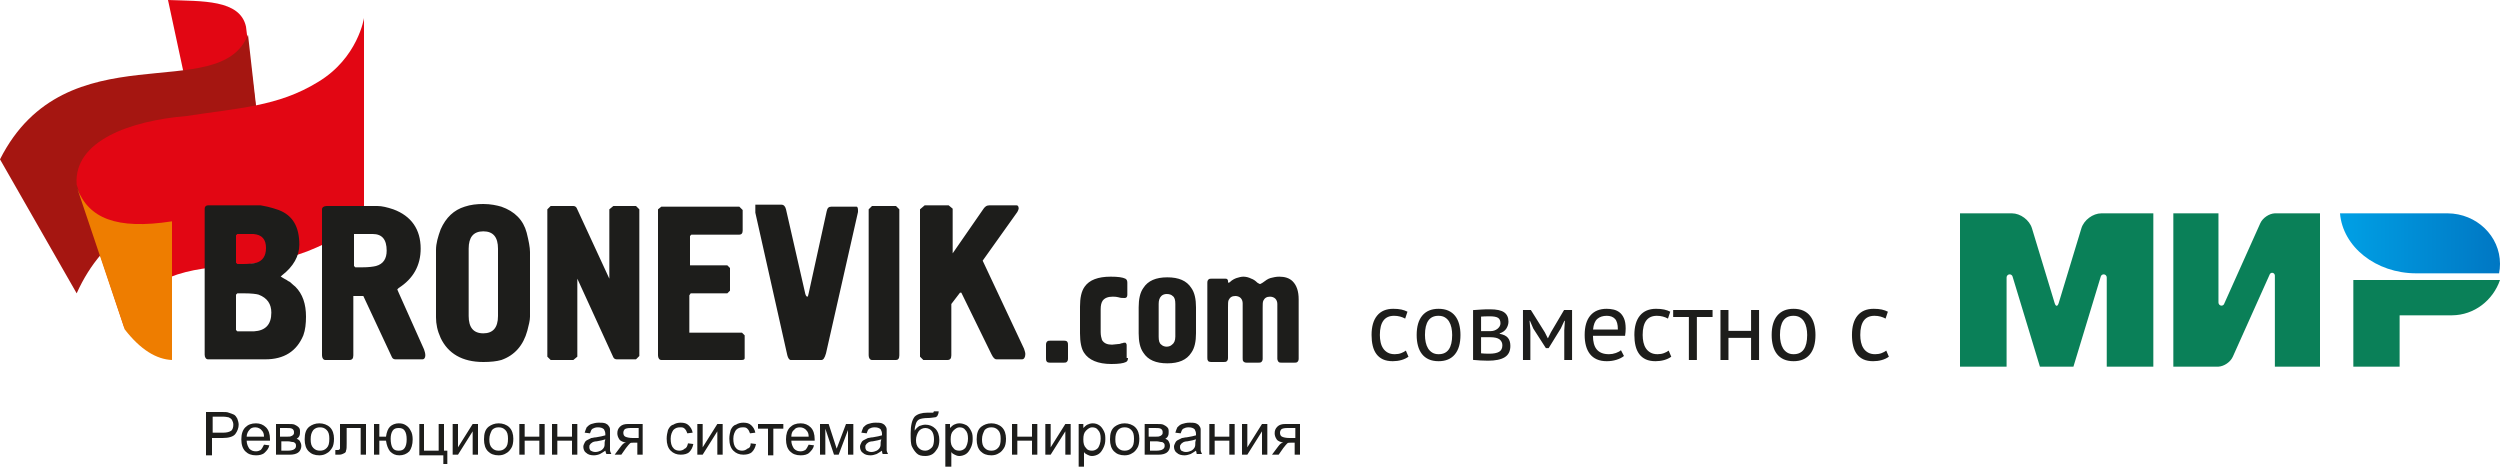 <svg xmlns="http://www.w3.org/2000/svg" width="375" height="70" viewBox="0 0 375 70">
  <defs>
    <linearGradient id="bronevik-mir-header-black-a" x1="0%" y1="50%" y2="50%">
      <stop offset="0%" stop-color="#00A0E5"/>
      <stop offset="100%" stop-color="#0077C3"/>
    </linearGradient>
  </defs>
  <g fill="none" fill-rule="evenodd">
    <path fill="#1D1D1B" d="M211.27,53.505 C210.97,53.725 210.615,53.892 210.205,54.008 C209.795,54.123 209.365,54.18 208.915,54.18 C208.335,54.18 207.845,54.088 207.445,53.903 C207.045,53.717 206.718,53.453 206.463,53.108 C206.207,52.762 206.023,52.348 205.907,51.862 C205.792,51.377 205.735,50.84 205.735,50.25 C205.735,48.98 206.015,48.008 206.575,47.333 C207.135,46.657 207.94,46.32 208.99,46.32 C209.47,46.32 209.877,46.357 210.213,46.432 C210.548,46.508 210.85,46.615 211.12,46.755 L210.775,47.79 C210.545,47.66 210.29,47.558 210.01,47.483 C209.73,47.407 209.43,47.37 209.11,47.37 C207.69,47.37 206.98,48.33 206.98,50.25 C206.98,50.63 207.018,50.992 207.093,51.337 C207.167,51.683 207.292,51.987 207.468,52.252 C207.643,52.518 207.872,52.73 208.157,52.89 C208.443,53.05 208.795,53.13 209.215,53.13 C209.575,53.13 209.897,53.075 210.183,52.965 C210.468,52.855 210.7,52.73 210.88,52.59 L211.27,53.505 Z M212.5,50.25 C212.5,48.98 212.782,48.008 213.347,47.333 C213.913,46.657 214.725,46.32 215.785,46.32 C216.345,46.32 216.832,46.412 217.248,46.597 C217.663,46.783 218.005,47.047 218.275,47.392 C218.545,47.738 218.745,48.152 218.875,48.638 C219.005,49.123 219.07,49.66 219.07,50.25 C219.07,51.52 218.788,52.492 218.222,53.167 C217.657,53.843 216.845,54.18 215.785,54.18 C215.225,54.18 214.738,54.088 214.322,53.903 C213.907,53.717 213.565,53.453 213.295,53.108 C213.025,52.762 212.825,52.348 212.695,51.862 C212.565,51.377 212.5,50.84 212.5,50.25 Z M213.745,50.25 C213.745,50.63 213.782,50.995 213.857,51.345 C213.933,51.695 214.05,52 214.21,52.26 C214.37,52.52 214.58,52.73 214.84,52.89 C215.1,53.05 215.415,53.13 215.785,53.13 C217.145,53.14 217.825,52.18 217.825,50.25 C217.825,49.86 217.787,49.49 217.713,49.14 C217.637,48.79 217.52,48.485 217.36,48.225 C217.2,47.965 216.99,47.758 216.73,47.602 C216.47,47.447 216.155,47.37 215.785,47.37 C214.425,47.36 213.745,48.32 213.745,50.25 Z M220.96,46.515 C221.31,46.495 221.677,46.47 222.062,46.44 C222.448,46.41 222.925,46.395 223.495,46.395 C224.485,46.395 225.195,46.547 225.625,46.852 C226.055,47.158 226.27,47.62 226.27,48.24 C226.27,48.59 226.168,48.932 225.963,49.267 C225.757,49.603 225.42,49.85 224.95,50.01 L224.95,50.07 C225.54,50.18 225.955,50.385 226.195,50.685 C226.435,50.985 226.555,51.385 226.555,51.885 C226.555,52.665 226.275,53.23 225.715,53.58 C225.155,53.93 224.315,54.105 223.195,54.105 C222.775,54.105 222.385,54.093 222.025,54.068 C221.665,54.042 221.31,54.015 220.96,53.985 L220.96,46.515 Z M222.16,52.995 C222.35,53.015 222.537,53.03 222.722,53.04 C222.908,53.05 223.125,53.055 223.375,53.055 C224.045,53.055 224.542,52.96 224.868,52.77 C225.193,52.58 225.355,52.255 225.355,51.795 C225.355,51.435 225.218,51.143 224.942,50.917 C224.667,50.692 224.18,50.58 223.48,50.58 L222.16,50.58 L222.16,52.995 Z M223.63,49.665 C223.81,49.665 223.985,49.635 224.155,49.575 C224.325,49.515 224.477,49.433 224.613,49.328 C224.748,49.222 224.857,49.1 224.942,48.96 C225.028,48.82 225.07,48.67 225.07,48.51 C225.07,48.11 224.95,47.833 224.71,47.678 C224.47,47.522 224.05,47.445 223.45,47.445 C223.13,47.445 222.878,47.45 222.692,47.46 C222.507,47.47 222.33,47.48 222.16,47.49 L222.16,49.665 L223.63,49.665 Z M234.64,49.545 L234.73,48.12 L234.655,48.12 L234.115,49.275 L232.3,52.215 L231.88,52.215 L229.99,49.275 L229.495,48.12 L229.435,48.12 L229.555,49.53 L229.555,54 L228.445,54 L228.445,46.5 L229.63,46.5 L231.73,49.86 L232.165,50.73 L232.195,50.73 L232.645,49.83 L234.61,46.5 L235.81,46.5 L235.81,54 L234.64,54 L234.64,49.545 Z M243.595,53.4 C243.295,53.64 242.918,53.83 242.463,53.97 C242.007,54.11 241.525,54.18 241.015,54.18 C240.445,54.18 239.95,54.088 239.53,53.903 C239.11,53.717 238.765,53.453 238.495,53.108 C238.225,52.762 238.025,52.35 237.895,51.87 C237.765,51.39 237.7,50.85 237.7,50.25 C237.7,48.97 237.985,47.995 238.555,47.325 C239.125,46.655 239.94,46.32 241,46.32 C241.34,46.32 241.68,46.357 242.02,46.432 C242.36,46.508 242.665,46.65 242.935,46.86 C243.205,47.07 243.425,47.367 243.595,47.752 C243.765,48.138 243.85,48.645 243.85,49.275 C243.85,49.605 243.82,49.97 243.76,50.37 L238.945,50.37 C238.945,50.81 238.99,51.2 239.08,51.54 C239.17,51.88 239.31,52.167 239.5,52.403 C239.69,52.638 239.937,52.817 240.243,52.943 C240.548,53.068 240.92,53.13 241.36,53.13 C241.7,53.13 242.04,53.07 242.38,52.95 C242.72,52.83 242.975,52.69 243.145,52.53 L243.595,53.4 Z M241.015,47.37 C240.425,47.37 239.953,47.525 239.597,47.835 C239.242,48.145 239.03,48.675 238.96,49.425 L242.68,49.425 C242.68,48.665 242.535,48.133 242.245,47.828 C241.955,47.522 241.545,47.37 241.015,47.37 Z M250.69,53.505 C250.39,53.725 250.035,53.892 249.625,54.008 C249.215,54.123 248.785,54.18 248.335,54.18 C247.755,54.18 247.265,54.088 246.865,53.903 C246.465,53.717 246.138,53.453 245.882,53.108 C245.627,52.762 245.443,52.348 245.327,51.862 C245.212,51.377 245.155,50.84 245.155,50.25 C245.155,48.98 245.435,48.008 245.995,47.333 C246.555,46.657 247.36,46.32 248.41,46.32 C248.89,46.32 249.297,46.357 249.632,46.432 C249.968,46.508 250.27,46.615 250.54,46.755 L250.195,47.79 C249.965,47.66 249.71,47.558 249.43,47.483 C249.15,47.407 248.85,47.37 248.53,47.37 C247.11,47.37 246.4,48.33 246.4,50.25 C246.4,50.63 246.438,50.992 246.512,51.337 C246.588,51.683 246.712,51.987 246.887,52.252 C247.063,52.518 247.292,52.73 247.577,52.89 C247.863,53.05 248.215,53.13 248.635,53.13 C248.995,53.13 249.317,53.075 249.602,52.965 C249.888,52.855 250.12,52.73 250.3,52.59 L250.69,53.505 Z M256.885,47.55 L254.53,47.55 L254.53,54 L253.33,54 L253.33,47.55 L250.975,47.55 L250.975,46.5 L256.885,46.5 L256.885,47.55 Z M262.66,50.685 L259.27,50.685 L259.27,54 L258.07,54 L258.07,46.5 L259.27,46.5 L259.27,49.635 L262.66,49.635 L262.66,46.5 L263.86,46.5 L263.86,54 L262.66,54 L262.66,50.685 Z M265.75,50.25 C265.75,48.98 266.032,48.008 266.598,47.333 C267.163,46.657 267.975,46.32 269.035,46.32 C269.595,46.32 270.082,46.412 270.498,46.597 C270.913,46.783 271.255,47.047 271.525,47.392 C271.795,47.738 271.995,48.152 272.125,48.638 C272.255,49.123 272.32,49.66 272.32,50.25 C272.32,51.52 272.038,52.492 271.473,53.167 C270.907,53.843 270.095,54.18 269.035,54.18 C268.475,54.18 267.988,54.088 267.572,53.903 C267.157,53.717 266.815,53.453 266.545,53.108 C266.275,52.762 266.075,52.348 265.945,51.862 C265.815,51.377 265.75,50.84 265.75,50.25 Z M266.995,50.25 C266.995,50.63 267.033,50.995 267.108,51.345 C267.183,51.695 267.3,52 267.46,52.26 C267.62,52.52 267.83,52.73 268.09,52.89 C268.35,53.05 268.665,53.13 269.035,53.13 C270.395,53.14 271.075,52.18 271.075,50.25 C271.075,49.86 271.038,49.49 270.962,49.14 C270.887,48.79 270.77,48.485 270.61,48.225 C270.45,47.965 270.24,47.758 269.98,47.602 C269.72,47.447 269.405,47.37 269.035,47.37 C267.675,47.36 266.995,48.32 266.995,50.25 Z M283.33,53.505 C283.03,53.725 282.675,53.892 282.265,54.008 C281.855,54.123 281.425,54.18 280.975,54.18 C280.395,54.18 279.905,54.088 279.505,53.903 C279.105,53.717 278.778,53.453 278.522,53.108 C278.267,52.762 278.083,52.348 277.967,51.862 C277.852,51.377 277.795,50.84 277.795,50.25 C277.795,48.98 278.075,48.008 278.635,47.333 C279.195,46.657 280,46.32 281.05,46.32 C281.53,46.32 281.937,46.357 282.272,46.432 C282.608,46.508 282.91,46.615 283.18,46.755 L282.835,47.79 C282.605,47.66 282.35,47.558 282.07,47.483 C281.79,47.407 281.49,47.37 281.17,47.37 C279.75,47.37 279.04,48.33 279.04,50.25 C279.04,50.63 279.077,50.992 279.152,51.337 C279.228,51.683 279.352,51.987 279.527,52.252 C279.703,52.518 279.932,52.73 280.217,52.89 C280.503,53.05 280.855,53.13 281.275,53.13 C281.635,53.13 281.957,53.075 282.243,52.965 C282.528,52.855 282.76,52.73 282.94,52.59 L283.33,53.505 Z"/>
    <g fill-rule="nonzero" transform="translate(294 32)">
      <path fill="#0A8058" d="M59,10 L59,23 L65.944,23 L65.944,15.296 L73.813,15.296 C77.126,15.271 79.939,13.07 81,10 L59,10 Z"/>
      <path fill="url(#bronevik-mir-header-black-a)" d="M57,0 C57.416,5.029 62.383,9 68.451,9 C68.47,9 80.861,9 80.861,9 C80.952,8.539 81,8.063 81,7.576 C81,3.41 77.491,0.031 73.149,0 L57,0 Z"/>
      <path fill="#0A8058" d="M46.464 9.147L46.469 9.135 46.47 9.135C46.539 9.006 46.672 8.918 46.825 8.918 47.045 8.918 47.225 9.101 47.231 9.329L47.231 9.329 47.231 23 54 23 54 0 47.231 0C46.372.03 45.402.685 45.042 1.489L39.655 13.505C39.642 13.554 39.621 13.6 39.594 13.641L39.592 13.645 39.591 13.645C39.51 13.767 39.374 13.847 39.221 13.847 38.971 13.847 38.769 13.637 38.769 13.378L38.769 0 32 0 32 23 38.769 23 38.769 22.997C39.618 22.951 40.565 22.303 40.921 21.511L46.45 9.178C46.454 9.168 46.459 9.157 46.464 9.147zM21.098 9.54L17.014 23 11.987 23 7.9 9.532C7.861 9.316 7.673 9.153 7.448 9.153 7.194 9.153 6.988 9.361 6.988 9.617 6.988 9.619 6.988 9.62 6.988 9.622L6.988 23 0 23 0 0 5.998 0 7.784 0C9.07 0 10.418 1.005 10.793 2.244L14.194 13.452C14.363 14.009 14.638 14.009 14.807 13.452L18.208 2.244C18.584 1.005 19.931 3.33520059e-15 21.217 3.33520059e-15L23.003 0 29 0 29 23 22.012 23 22.012 9.622C22.012 9.62 22.012 9.619 22.012 9.617 22.012 9.361 21.806 9.153 21.552 9.153 21.324 9.153 21.134 9.321 21.098 9.54z"/>
    </g>
    <path fill="#E20613" d="M25.2,0 C26.6,6.4 27.9,12.7 29.3,19.1 C35,19 38.3,20.5 39.3,23.6 C38.5,17 37.7,10.5 36.9,4 C36,-0.1 30.3,0.2 25.2,0 Z"/>
    <path fill="#A51611" d="M0,23.9 C9.9,4.3 33,16 37.2,5.2 C37.9,11.4 38.6,17.6 39.3,23.8 C40.2,32.1 19.7,25.8 11.5,44 C7.7,37.3 3.8,30.6 0,23.9 Z"/>
    <path fill="#E20613" d="M11.5,27.7 L18.7,49.3 C18.7,49.3 18.8,44.2 25.4,41.6 C32,39 38.3,40.7 46.1,37.7 C53.9,34.6 54.6,31.9 54.6,31.9 L54.6,2.7 C54.6,2.7 53.7,8.7 47.7,12.3 C41.7,16 35.7,16.2 28,17.4 C19.6,18.1 11,21.1 11.5,27.7 Z"/>
    <path fill="#EE7D00" d="M11.6,28.3 C13.3,32.7 17.4,34.5 25.8,33.2 L25.8,54 C23.5,53.9 21.1,52.5 18.7,49.4 L11.6,28.3 Z"/>
    <path fill="#1D1D1B" d="M45.9 47.5C45.9 45.6 45.4 44.1 44.3 43 44.2 42.9 43.9 42.7 43.5 42.3 43.3 42.2 43.1 42.1 43 42 42.4 41.7 42.2 41.5 42.1 41.5 42.2 41.4 42.2 41.4 42.3 41.3 44 40 44.9 38.4 44.9 36.7 44.9 34 43.9 32.3 41.8 31.5 41.2 31.3 40.6 31.1 40.1 31 39.5 30.9 39.2 30.8 39.1 30.8L31.2 30.8C30.9 30.8 30.7 31 30.7 31.3L30.7 53.2C30.7 53.6 30.9 53.9 31.2 53.9L39.8 53.9C42.6 53.9 44.5 52.7 45.5 50.3 45.8 49.5 45.9 48.5 45.9 47.5zM35.6 35.1C35.7 35.1 36 35.1 36.6 35.1 37.4 35.1 37.8 35.1 38 35.1 39.3 35.2 39.9 35.9 39.9 37.2 39.9 38.4 39.4 39.1 38.5 39.4 38.1 39.5 37.4 39.6 36.5 39.6 36 39.6 35.7 39.6 35.6 39.6L35.4 39.4 35.4 35.3 35.6 35.1zM35.6 44C35.7 44 36.1 44 36.6 44 37.7 44 38.5 44.1 38.8 44.2 40.1 44.7 40.7 45.6 40.7 46.9 40.7 48.7 39.8 49.6 38.1 49.7 37.9 49.7 37.4 49.7 36.6 49.7 36 49.7 35.7 49.7 35.6 49.7L35.4 49.5 35.4 44.2 35.6 44zM54.5 44.4L58.8 53.6C58.9 53.8 59.1 53.9 59.3 53.9L63.4 53.9C63.6 53.9 63.8 53.7 63.8 53.3 63.8 53 63.7 52.7 63.6 52.4L59.8 43.9C59.7 43.6 59.6 43.5 59.6 43.4 59.6 43.4 59.7 43.3 59.8 43.2 62 41.8 63.1 39.8 63.1 37.3 63.1 34.4 61.7 32.4 59 31.4 58.1 31.1 57.3 30.9 56.6 30.9L49 30.9C48.6 30.9 48.3 31.1 48.3 31.4L48.3 53.3C48.3 53.7 48.5 54 48.8 54L52.4 54C52.8 54 53 53.8 53 53.3L53 44.4 54.5 44.4zM55.9 35.1C57.3 35.1 58 35.9 58 37.6 58 38.8 57.5 39.6 56.4 39.9 56 40 55.3 40.1 54.3 40.1 53.8 40.1 53.4 40.1 53.3 40.1L53.1 39.9 53.1 35.1 55.9 35.1zM72.5 54.3C73.6 54.3 74.5 54.2 75.2 54 77.2 53.3 78.5 51.8 79.1 49.6 79.3 48.8 79.5 48.1 79.5 47.5L79.5 37.8C79.5 37.1 79.3 36.1 79 34.9 78.5 33 77.2 31.7 75.2 31 74.5 30.8 73.6 30.6 72.5 30.6 71.5 30.6 70.6 30.7 69.7 31 68.1 31.5 66.9 32.6 66.1 34.4 65.7 35.5 65.4 36.5 65.4 37.5L65.4 47.6C65.4 48.6 65.6 49.6 66.1 50.7 67.2 53 69.3 54.3 72.5 54.3zM72.5 50C71 50 70.3 49.1 70.3 47.4L70.3 37.3C70.3 35.6 71 34.7 72.5 34.7 74 34.7 74.7 35.6 74.7 37.3L74.7 47.4C74.7 49.2 73.9 50 72.5 50zM82.1 31.4L82.1 53.5 82.6 54 86 54 86.6 53.5 86.6 41.8 92 53.6C92.1 53.8 92.3 53.9 92.5 53.9L95.4 53.9 95.9 53.4 95.9 31.4 95.4 30.9 92 30.9 91.4 31.4 91.4 41.8 86.5 31.2C86.4 31 86.2 30.9 86 30.9L82.6 30.9 82.1 31.4zM98.7 31.4L98.7 53.3C98.7 53.7 98.9 54 99.2 54L111.2 54C111.6 54 111.7 53.9 111.7 53.7L111.7 50.3 111.3 49.9 103.4 49.9 103.4 44.3 103.6 44 109.1 44 109.5 43.6 109.5 40.2 109.1 39.8 103.5 39.8 103.5 35.4 103.7 35.2 110.9 35.2C111.2 35.2 111.4 35 111.4 34.6L111.4 31.5 110.9 31 99.2 31 98.7 31.4zM113.3 31.9L118.1 53.3C118.2 53.7 118.4 54 118.6 54L123.2 54C123.5 54 123.7 53.7 123.9 53L128.7 31.8C128.7 31.8 128.7 31.6 128.7 31.5 128.7 31.2 128.6 31 128.5 31L124.7 31C124.3 31 124.1 31.2 124 31.7L121.3 44C121.2 44.4 121.2 44.5 121.1 44.5 121 44.5 120.9 44.4 120.8 44.1L117.9 31.4C117.8 31 117.6 30.7 117.2 30.7L113.3 30.7 113.3 31.9zM130.3 31.4L130.3 53.3C130.3 53.7 130.5 54 130.8 54L134.4 54C134.7 54 134.9 53.8 134.9 53.3L134.9 31.4 134.4 30.9 130.8 30.9 130.3 31.4zM138 31.4L138 53.5 138.5 54 142.1 54C142.5 54 142.7 53.8 142.7 53.3L142.7 45.6 144 43.9 144.2 43.9 148.7 53.1C149 53.7 149.2 53.9 149.5 53.9L153.3 53.9C153.6 53.9 153.8 53.6 153.8 53.1 153.8 52.9 153.7 52.6 153.6 52.3L147.4 39.1 152.6 31.8C152.7 31.6 152.8 31.4 152.8 31.3 152.8 31 152.7 30.8 152.5 30.8L148.4 30.8C148 30.8 147.7 31 147.4 31.5L142.9 38 142.9 31.3 142.3 30.8 138.7 30.8 138 31.4zM160.2 53.8C160.2 54.1 160.1 54.2 160 54.3 159.9 54.4 159.7 54.4 159.5 54.4L157.5 54.4C157.2 54.4 157 54.3 157 54.2 156.9 54.1 156.9 53.9 156.9 53.7L156.9 51.7C156.9 51.4 157 51.3 157.1 51.2 157.2 51.1 157.4 51.1 157.6 51.1L159.6 51.1C159.9 51.1 160.1 51.2 160.1 51.3 160.2 51.4 160.2 51.6 160.2 51.8L160.2 53.8zM169.2 53.7C169.2 54 169.1 54.2 168.9 54.3 168.5 54.5 167.8 54.6 166.7 54.6 164.7 54.6 163.3 54 162.6 52.9 162.2 52.3 162 51.3 162 50L162 46C162 44.7 162.2 43.7 162.7 43 163.4 42 164.7 41.5 166.6 41.5 167.7 41.5 168.4 41.6 168.8 41.8 169 41.9 169.1 42.1 169.1 42.4L169.1 44.2C169.1 44.5 169 44.7 168.7 44.7 168.4 44.7 168.1 44.7 167.8 44.6 167.4 44.5 167.1 44.5 166.9 44.5 166.2 44.5 165.7 44.7 165.4 45.1 165.2 45.4 165.1 45.8 165.1 46.4L165.1 49.8C165.1 50.3 165.2 50.7 165.3 51 165.6 51.5 166.1 51.7 166.8 51.7L167.8 51.6C167.9 51.6 168 51.6 168.2 51.5 168.4 51.5 168.5 51.4 168.6 51.4 168.8 51.4 168.9 51.4 168.9 51.5 169 51.6 169 51.7 169 51.8L169 53.7 169.2 53.7zM179.4 50C179.4 51.2 179.2 52.2 178.7 52.9 178 54 176.8 54.5 175.1 54.5 173.4 54.5 172.2 54 171.5 52.9 171 52.2 170.8 51.2 170.8 50L170.8 46.1C170.8 44.9 171 43.9 171.5 43.2 172.2 42.1 173.4 41.6 175.1 41.6 176.8 41.6 178 42.1 178.7 43.2 179.2 43.9 179.4 44.9 179.4 46.1L179.4 50zM176.3 50.5L176.3 45.6C176.3 45 176.2 44.6 175.9 44.4 175.7 44.2 175.4 44.1 175 44.1 174.7 44.1 174.4 44.2 174.2 44.4 173.9 44.7 173.8 45.1 173.8 45.6L173.8 50.5C173.8 51.1 173.9 51.5 174.2 51.7 174.4 51.9 174.7 52 175 52 175.3 52 175.6 51.9 175.8 51.7 176.1 51.5 176.3 51.1 176.3 50.5zM194.8 53.8C194.8 54.1 194.7 54.2 194.6 54.3 194.5 54.4 194.3 54.4 194.1 54.4L192.3 54.4C192.1 54.4 191.9 54.4 191.8 54.3 191.7 54.2 191.6 54 191.6 53.8L191.6 45.6C191.6 45.3 191.5 45 191.3 44.8 191.1 44.6 190.8 44.5 190.5 44.5 190 44.5 189.7 44.7 189.5 45.1 189.4 45.3 189.4 45.7 189.4 46.2L189.4 53.8C189.4 54.1 189.3 54.2 189.2 54.3 189.1 54.4 188.9 54.4 188.7 54.4L187 54.4C186.7 54.4 186.6 54.3 186.5 54.2 186.4 54.1 186.4 53.9 186.4 53.7L186.4 45.5C186.4 45.2 186.3 44.9 186.1 44.7 185.9 44.5 185.6 44.4 185.3 44.4 184.8 44.4 184.5 44.6 184.3 45 184.2 45.2 184.2 45.6 184.2 46.1L184.2 53.7C184.2 54 184.1 54.1 184 54.2 183.9 54.3 183.7 54.3 183.5 54.3L181.7 54.3C181.4 54.3 181.2 54.2 181.2 54.1 181.1 54 181.1 53.8 181.1 53.6L181.1 42.4C181.1 42.1 181.2 42 181.3 41.9 181.4 41.8 181.6 41.8 181.8 41.8L183.8 41.8C183.9 41.8 184 41.8 184.1 41.9 184.2 42 184.2 42.1 184.2 42.2 184.2 42.4 184.2 42.4 184.3 42.4 184.3 42.4 184.4 42.4 184.5 42.3 184.8 42 185.2 41.8 185.5 41.7 185.8 41.6 186.2 41.5 186.5 41.5 186.9 41.5 187.3 41.6 187.7 41.8 188 41.9 188.3 42.1 188.6 42.4 188.8 42.5 188.9 42.6 189 42.6 189.1 42.6 189.2 42.5 189.4 42.4 189.8 42.1 190.2 41.8 190.6 41.7 191 41.6 191.4 41.5 191.9 41.5 192.7 41.5 193.4 41.7 193.9 42.2 194.5 42.8 194.8 43.7 194.8 44.9L194.8 53.8zM30.9 68.2L30.9 61.8 33.3 61.8C33.7 61.8 34.1 61.8 34.3 61.9 34.6 62 34.9 62.1 35.1 62.2 35.3 62.3 35.5 62.6 35.6 62.8 35.7 63.1 35.8 63.4 35.8 63.7 35.8 64.2 35.6 64.7 35.3 65.1 35 65.5 34.3 65.7 33.4 65.7L31.8 65.7 31.8 68.3 30.9 68.3 30.9 68.2zM31.8 64.9L33.5 64.9C34 64.9 34.4 64.8 34.7 64.6 34.9 64.4 35 64.1 35 63.7 35 63.4 34.9 63.2 34.8 63 34.7 62.8 34.5 62.7 34.3 62.6 34.2 62.6 33.9 62.5 33.5 62.5L31.9 62.5 31.9 64.9 31.8 64.9zM39.6 66.7L40.4 66.8C40.3 67.3 40 67.6 39.7 67.9 39.4 68.2 38.9 68.3 38.4 68.3 37.7 68.3 37.2 68.1 36.8 67.7 36.4 67.3 36.2 66.7 36.2 65.9 36.2 65.1 36.4 64.5 36.8 64.1 37.2 63.7 37.7 63.5 38.4 63.5 39 63.5 39.5 63.7 39.9 64.1 40.3 64.5 40.5 65.1 40.5 65.9 40.5 65.9 40.5 66 40.5 66.1L37 66.1C37 66.6 37.2 67 37.4 67.3 37.7 67.6 38 67.7 38.4 67.7 38.7 67.7 38.9 67.6 39.1 67.5 39.3 67.3 39.4 67.1 39.6 66.7zM37 65.5L39.6 65.5C39.6 65.1 39.5 64.8 39.3 64.6 39.1 64.3 38.7 64.1 38.3 64.1 37.9 64.1 37.6 64.2 37.4 64.5 37.2 64.7 37 65.1 37 65.5zM41.4 63.6L43.2 63.6C43.6 63.6 44 63.6 44.2 63.7 44.4 63.8 44.6 63.9 44.8 64.1 45 64.3 45 64.5 45 64.8 45 65 45 65.2 44.9 65.4 44.8 65.6 44.7 65.7 44.5 65.8 44.7 65.9 44.9 66 45 66.2 45.1 66.4 45.2 66.6 45.2 66.9 45.2 67.3 45 67.7 44.7 67.9 44.4 68.1 44 68.2 43.5 68.2L41.4 68.2 41.4 63.6zM42.2 65.5L43 65.5C43.3 65.5 43.6 65.5 43.7 65.4 43.8 65.4 43.9 65.3 44 65.2 44.1 65.1 44.1 65 44.1 64.8 44.1 64.6 44 64.4 43.8 64.3 43.6 64.2 43.3 64.2 42.9 64.2L42 64.2 42 65.5 42.2 65.5zM42.2 67.6L43.2 67.6C43.6 67.6 44 67.5 44.1 67.4 44.3 67.3 44.4 67.1 44.4 66.9 44.4 66.8 44.4 66.6 44.3 66.5 44.2 66.4 44.1 66.3 43.9 66.3 43.7 66.3 43.5 66.2 43.2 66.2L42.2 66.2 42.2 67.6zM45.7 65.9C45.7 65 45.9 64.4 46.4 64 46.8 63.7 47.3 63.5 47.9 63.5 48.5 63.5 49.1 63.7 49.5 64.1 49.9 64.5 50.1 65.1 50.1 65.8 50.1 66.4 50 66.9 49.8 67.2 49.6 67.5 49.4 67.8 49 68 48.7 68.2 48.3 68.3 47.9 68.3 47.2 68.3 46.7 68.1 46.3 67.7 45.9 67.3 45.7 66.7 45.7 65.9zM46.6 65.9C46.6 66.5 46.7 66.9 47 67.2 47.3 67.5 47.6 67.6 48 67.6 48.4 67.6 48.7 67.5 49 67.2 49.3 66.9 49.4 66.5 49.4 65.8 49.4 65.2 49.3 64.8 49 64.5 48.7 64.2 48.4 64.1 48 64.1 47.6 64.1 47.3 64.2 47 64.5 46.7 64.9 46.6 65.3 46.6 65.9zM51.2 63.6L54.9 63.6 54.9 68.2 54.1 68.2 54.1 64.2 52 64.2 52 66.5C52 67 52 67.4 51.9 67.6 51.9 67.8 51.8 67.9 51.6 68 51.4 68.1 51.2 68.2 50.9 68.2 50.7 68.2 50.5 68.2 50.3 68.2L50.3 67.5 50.6 67.5C50.8 67.5 50.9 67.5 50.9 67.4 51 67.4 51 67.3 51 67.2 51 67.1 51 66.9 51 66.5L51 63.6 51.2 63.6zM56.1 63.6L56.9 63.6 56.9 65.5 57.9 65.5C58 64.8 58.2 64.3 58.5 64 58.8 63.7 59.3 63.5 59.8 63.5 60.3 63.5 60.6 63.6 60.9 63.8 61.2 64 61.4 64.2 61.6 64.6 61.8 64.9 61.9 65.4 61.9 65.9 61.9 66.7 61.7 67.3 61.4 67.7 61 68.1 60.5 68.3 59.9 68.3 59.3 68.3 58.9 68.1 58.5 67.7 58.2 67.3 58 66.8 57.9 66.1L56.9 66.1 56.9 68.2 56.1 68.2 56.1 63.6zM59.8 64.2C59.4 64.2 59.1 64.3 58.9 64.6 58.7 64.9 58.6 65.3 58.6 65.8 58.6 66.4 58.7 66.9 58.9 67.2 59.1 67.5 59.4 67.6 59.8 67.6 60.2 67.6 60.5 67.5 60.7 67.2 60.9 66.9 61 66.5 61 65.9 61 65.3 60.9 64.9 60.7 64.6 60.5 64.3 60.2 64.2 59.8 64.2zM62.8 63.6L63.6 63.6 63.6 67.6 65.8 67.6 65.8 63.6 66.6 63.6 66.6 67.6 67.1 67.6 67.1 69.6 66.5 69.6 66.5 68.3 62.9 68.3 62.9 63.6 62.8 63.6zM67.9 63.6L68.7 63.6 68.7 67.1 70.9 63.6 71.7 63.6 71.7 68.2 70.9 68.2 70.9 64.7 68.7 68.2 67.9 68.2 67.9 63.6zM72.6 65.9C72.6 65 72.8 64.4 73.3 64 73.7 63.7 74.2 63.5 74.8 63.5 75.4 63.5 76 63.7 76.4 64.1 76.8 64.5 77 65.1 77 65.8 77 66.4 76.9 66.9 76.7 67.2 76.5 67.5 76.3 67.8 75.9 68 75.6 68.2 75.2 68.3 74.8 68.3 74.1 68.3 73.6 68.1 73.2 67.7 72.8 67.3 72.6 66.7 72.6 65.9zM73.4 65.9C73.4 66.5 73.5 66.9 73.8 67.2 74.1 67.5 74.4 67.6 74.8 67.6 75.2 67.6 75.5 67.5 75.8 67.2 76.1 66.9 76.2 66.5 76.2 65.8 76.2 65.2 76.1 64.8 75.8 64.5 75.5 64.2 75.2 64.1 74.8 64.1 74.4 64.1 74.1 64.2 73.8 64.5 73.6 64.9 73.4 65.3 73.4 65.9zM77.9 63.6L78.7 63.6 78.7 65.5 80.9 65.5 80.9 63.6 81.7 63.6 81.7 68.2 80.9 68.2 80.9 66.1 78.7 66.1 78.7 68.2 77.9 68.2 77.9 63.6zM82.8 63.6L83.6 63.6 83.6 65.5 85.8 65.5 85.8 63.6 86.6 63.6 86.6 68.2 85.8 68.2 85.8 66.1 83.6 66.1 83.6 68.2 82.8 68.2 82.8 63.6zM90.8 67.6C90.5 67.8 90.2 68 90 68.1 89.8 68.2 89.4 68.3 89.1 68.3 88.6 68.3 88.2 68.2 87.9 67.9 87.6 67.7 87.5 67.3 87.5 67 87.5 66.8 87.6 66.6 87.7 66.4 87.8 66.2 87.9 66.1 88.1 66 88.3 65.9 88.5 65.8 88.7 65.7 88.9 65.7 89.1 65.6 89.4 65.6 90 65.5 90.5 65.4 90.8 65.3 90.8 65.2 90.8 65.1 90.8 65.1 90.8 64.8 90.7 64.6 90.6 64.4 90.4 64.2 90.1 64.1 89.7 64.1 89.3 64.1 89.1 64.2 88.9 64.3 88.7 64.4 88.6 64.7 88.5 65L87.7 64.9C87.8 64.6 87.9 64.3 88 64.1 88.2 63.9 88.4 63.7 88.7 63.6 89 63.5 89.4 63.4 89.8 63.4 90.2 63.4 90.5 63.4 90.8 63.5 91 63.6 91.2 63.7 91.3 63.9 91.4 64 91.5 64.2 91.5 64.4 91.5 64.5 91.5 64.8 91.5 65.1L91.5 66.1C91.5 66.8 91.5 67.3 91.5 67.5 91.5 67.7 91.6 67.9 91.7 68.1L91 68.1C90.9 68.1 90.9 67.9 90.8 67.6zM90.8 65.9C90.5 66 90.1 66.1 89.5 66.2 89.2 66.2 88.9 66.3 88.8 66.4 88.7 66.5 88.6 66.5 88.5 66.7 88.4 66.8 88.4 66.9 88.4 67.1 88.4 67.3 88.5 67.5 88.6 67.6 88.8 67.7 89 67.8 89.3 67.8 89.6 67.8 89.9 67.7 90.1 67.6 90.3 67.5 90.5 67.3 90.6 67.1 90.7 66.9 90.7 66.7 90.7 66.3L90.8 65.9zM96.4 63.6L96.4 68.2 95.6 68.2 95.6 66.4 95.1 66.4C94.8 66.4 94.6 66.4 94.5 66.5 94.4 66.6 94.2 66.8 93.9 67.2L93.2 68.2 92.2 68.2 93.1 67C93.4 66.6 93.6 66.4 93.9 66.4 93.5 66.3 93.1 66.2 92.9 65.9 92.7 65.6 92.6 65.3 92.6 65 92.6 64.6 92.7 64.3 93 64 93.3 63.7 93.7 63.6 94.2 63.6L96.4 63.6zM95.7 64.2L94.6 64.2C94.1 64.2 93.8 64.3 93.7 64.4 93.6 64.5 93.5 64.7 93.5 64.9 93.5 65.2 93.6 65.4 93.8 65.5 94 65.6 94.4 65.7 94.9 65.7L95.8 65.7 95.8 64.2 95.7 64.2zM103.2 66.5L104 66.6C103.9 67.1 103.7 67.5 103.4 67.8 103.1 68.1 102.6 68.2 102.1 68.2 101.5 68.2 101 68 100.6 67.6 100.2 67.2 100 66.6 100 65.8 100 65.3 100.1 64.9 100.2 64.5 100.4 64.1 100.6 63.8 101 63.7 101.3 63.5 101.7 63.4 102.1 63.4 102.6 63.4 103 63.5 103.3 63.8 103.6 64.1 103.8 64.4 103.9 64.9L103.1 65C103 64.7 102.9 64.5 102.7 64.3 102.5 64.1 102.3 64.1 102 64.1 101.6 64.1 101.3 64.2 101 64.5 100.8 64.8 100.6 65.2 100.6 65.8 100.6 66.4 100.7 66.9 101 67.2 101.2 67.5 101.6 67.6 101.9 67.6 102.2 67.6 102.5 67.5 102.7 67.3 103 67.2 103.1 66.9 103.2 66.5zM104.6 63.6L105.4 63.6 105.4 67.1 107.6 63.6 108.4 63.6 108.4 68.2 107.6 68.2 107.6 64.7 105.4 68.2 104.6 68.2 104.6 63.6zM112.6 66.5L113.4 66.6C113.3 67.1 113.1 67.5 112.8 67.8 112.5 68.1 112 68.2 111.5 68.2 110.9 68.2 110.4 68 110 67.6 109.6 67.2 109.4 66.6 109.4 65.8 109.4 65.3 109.5 64.9 109.6 64.5 109.8 64.1 110 63.8 110.4 63.7 110.7 63.5 111.1 63.4 111.5 63.4 112 63.4 112.4 63.5 112.7 63.8 113 64.1 113.2 64.4 113.3 64.9L112.5 65C112.4 64.7 112.3 64.5 112.1 64.3 111.9 64.1 111.7 64.1 111.4 64.1 111 64.1 110.7 64.2 110.4 64.5 110.2 64.8 110 65.2 110 65.8 110 66.4 110.1 66.9 110.4 67.2 110.6 67.5 111 67.6 111.3 67.6 111.6 67.6 111.9 67.5 112.1 67.3 112.5 67.2 112.6 66.9 112.6 66.5zM113.7 63.6L117.5 63.6 117.5 64.3 116 64.3 116 68.3 115.2 68.3 115.2 64.3 113.7 64.3 113.7 63.6zM121.3 66.7L122.1 66.8C122 67.3 121.7 67.6 121.4 67.9 121.1 68.2 120.6 68.3 120.1 68.3 119.4 68.3 118.9 68.1 118.5 67.7 118.1 67.3 117.9 66.7 117.9 65.9 117.9 65.1 118.1 64.5 118.5 64.1 118.9 63.7 119.4 63.5 120.1 63.5 120.7 63.5 121.2 63.7 121.6 64.1 122 64.5 122.2 65.1 122.2 65.9 122.2 65.9 122.2 66 122.2 66.1L118.7 66.1C118.7 66.6 118.9 67 119.1 67.3 119.4 67.6 119.7 67.7 120.1 67.7 120.4 67.7 120.6 67.6 120.8 67.5 121 67.3 121.1 67.1 121.3 66.7zM118.7 65.5L121.3 65.5C121.3 65.1 121.2 64.8 121 64.6 120.8 64.3 120.4 64.1 120 64.1 119.6 64.1 119.3 64.2 119.1 64.5 118.8 64.7 118.7 65.1 118.7 65.5zM123.1 63.6L124.3 63.6 125.5 67.3 126.9 63.6 128 63.6 128 68.2 127.2 68.2 127.2 64.5 125.8 68.2 125.1 68.2 123.8 64.3 123.8 68.2 123 68.2 123 63.6 123.1 63.6zM132.3 67.6C132 67.8 131.7 68 131.5 68.1 131.2 68.2 130.9 68.3 130.6 68.3 130.1 68.3 129.7 68.2 129.4 67.9 129.1 67.7 129 67.3 129 67 129 66.8 129.1 66.6 129.2 66.4 129.3 66.2 129.4 66.1 129.6 66 129.8 65.9 130 65.8 130.2 65.7 130.4 65.7 130.6 65.6 130.9 65.6 131.5 65.5 132 65.4 132.3 65.3 132.3 65.2 132.3 65.1 132.3 65.1 132.3 64.8 132.2 64.6 132.1 64.4 131.9 64.2 131.6 64.1 131.2 64.1 130.8 64.1 130.6 64.2 130.4 64.3 130.2 64.4 130.1 64.7 130 65L129.2 64.9C129.3 64.6 129.4 64.3 129.5 64.1 129.7 63.9 129.9 63.7 130.2 63.6 130.5 63.5 130.9 63.4 131.3 63.4 131.7 63.4 132 63.4 132.3 63.5 132.5 63.6 132.7 63.7 132.8 63.9 132.9 64 133 64.2 133 64.4 133 64.5 133 64.8 133 65.1L133 66.1C133 66.8 133 67.3 133 67.5 133 67.7 133.1 67.9 133.2 68.1L132.4 68.1C132.4 68.1 132.3 67.9 132.3 67.6zM132.2 65.9C131.9 66 131.5 66.1 130.9 66.2 130.6 66.2 130.3 66.3 130.2 66.4 130.1 66.5 130 66.5 129.9 66.7 129.8 66.8 129.8 66.9 129.8 67.1 129.8 67.3 129.9 67.5 130 67.6 130.2 67.7 130.4 67.8 130.7 67.8 131 67.8 131.3 67.7 131.5 67.6 131.7 67.5 131.9 67.3 132 67.1 132.1 66.9 132.1 66.7 132.1 66.3L132.2 65.9zM140.1 61.7L140.8 61.7C140.8 62 140.7 62.2 140.6 62.4 140.5 62.5 140.4 62.6 140.2 62.6 140 62.6 139.7 62.7 139.2 62.7 138.6 62.7 138.1 62.8 137.9 62.9 137.7 63 137.5 63.2 137.4 63.5 137.3 63.8 137.2 64.1 137.2 64.6 137.4 64.3 137.6 64.1 137.9 63.9 138.2 63.8 138.5 63.7 138.8 63.7 139.4 63.7 139.9 63.9 140.3 64.3 140.7 64.7 140.9 65.3 140.9 66 140.9 66.5 140.8 67 140.6 67.3 140.4 67.6 140.2 67.9 139.9 68.1 139.6 68.3 139.2 68.4 138.8 68.4 138.2 68.4 137.8 68.3 137.5 68 137.2 67.7 137 67.4 136.8 67 136.6 66.6 136.6 65.9 136.6 65 136.6 63.8 136.8 63 137.2 62.5 137.6 62.1 138.3 61.9 139.1 61.9 139.6 61.9 139.9 61.9 140 61.9 140 61.8 140.1 61.7 140.1 61.7zM140.1 65.9C140.1 65.4 140 65 139.8 64.7 139.6 64.4 139.2 64.2 138.8 64.2 138.4 64.2 138 64.4 137.8 64.7 137.6 65 137.4 65.5 137.4 66 137.4 66.5 137.5 66.9 137.8 67.2 138.1 67.5 138.4 67.6 138.8 67.6 139.2 67.6 139.5 67.4 139.8 67.1 140 66.9 140.1 66.4 140.1 65.9zM141.8 70L141.8 63.6 142.5 63.6 142.5 64.2C142.7 64 142.9 63.8 143.1 63.7 143.3 63.6 143.6 63.5 143.9 63.5 144.3 63.5 144.6 63.6 145 63.8 145.3 64 145.5 64.3 145.7 64.7 145.9 65.1 145.9 65.5 145.9 65.9 145.9 66.4 145.8 66.8 145.6 67.2 145.4 67.6 145.2 67.9 144.9 68.1 144.6 68.3 144.2 68.4 143.9 68.4 143.6 68.4 143.4 68.3 143.2 68.2 143 68.1 142.8 68 142.7 67.8L142.7 70 141.8 70zM142.6 65.9C142.6 66.5 142.7 66.9 143 67.2 143.2 67.5 143.5 67.6 143.9 67.6 144.2 67.6 144.5 67.5 144.8 67.2 145 66.9 145.2 66.4 145.2 65.8 145.2 65.2 145.1 64.8 144.8 64.5 144.6 64.2 144.3 64.1 143.9 64.1 143.6 64.1 143.3 64.3 143 64.6 142.7 64.9 142.6 65.3 142.6 65.9zM146.5 65.9C146.5 65 146.7 64.4 147.2 64 147.6 63.7 148.1 63.5 148.7 63.5 149.3 63.5 149.9 63.7 150.3 64.1 150.7 64.5 150.9 65.1 150.9 65.8 150.9 66.4 150.8 66.9 150.6 67.2 150.4 67.5 150.2 67.8 149.8 68 149.5 68.2 149.1 68.3 148.7 68.3 148 68.3 147.5 68.1 147.1 67.7 146.7 67.3 146.5 66.7 146.5 65.9zM147.3 65.9C147.3 66.5 147.4 66.9 147.7 67.2 148 67.5 148.3 67.6 148.7 67.6 149.1 67.6 149.4 67.5 149.7 67.2 150 66.9 150.1 66.5 150.1 65.8 150.1 65.2 150 64.8 149.7 64.5 149.4 64.2 149.1 64.1 148.7 64.1 148.3 64.1 148 64.2 147.7 64.5 147.5 64.9 147.3 65.3 147.3 65.9zM151.8 63.6L152.6 63.6 152.6 65.5 154.8 65.5 154.8 63.6 155.6 63.6 155.6 68.2 154.8 68.2 154.8 66.1 152.6 66.1 152.6 68.2 151.8 68.2 151.8 63.6zM156.8 63.6L157.6 63.6 157.6 67.1 159.8 63.6 160.6 63.6 160.6 68.2 159.8 68.2 159.8 64.7 157.6 68.2 156.8 68.2 156.8 63.6zM161.8 70L161.8 63.6 162.5 63.6 162.5 64.2C162.7 64 162.9 63.8 163.1 63.7 163.3 63.6 163.6 63.5 163.9 63.5 164.3 63.5 164.6 63.6 164.9 63.8 165.2 64 165.4 64.3 165.6 64.7 165.8 65.1 165.8 65.5 165.8 65.9 165.8 66.4 165.7 66.8 165.5 67.2 165.3 67.6 165.1 67.9 164.8 68.1 164.5 68.3 164.1 68.4 163.8 68.4 163.5 68.4 163.3 68.3 163.1 68.2 162.9 68.1 162.7 68 162.6 67.8L162.6 70 161.8 70zM162.5 65.9C162.5 66.5 162.6 66.9 162.9 67.2 163.1 67.5 163.4 67.6 163.8 67.6 164.1 67.6 164.4 67.5 164.7 67.2 164.9 66.9 165.1 66.4 165.1 65.8 165.1 65.2 165 64.8 164.7 64.5 164.5 64.2 164.2 64.1 163.8 64.1 163.5 64.1 163.2 64.3 162.9 64.6 162.6 64.9 162.5 65.3 162.5 65.9zM166.5 65.9C166.5 65 166.7 64.4 167.2 64 167.6 63.7 168.1 63.5 168.7 63.5 169.3 63.5 169.9 63.7 170.3 64.1 170.7 64.5 170.9 65.1 170.9 65.8 170.9 66.4 170.8 66.9 170.6 67.2 170.4 67.5 170.2 67.8 169.8 68 169.5 68.2 169.1 68.3 168.7 68.3 168 68.3 167.5 68.1 167.1 67.7 166.7 67.3 166.5 66.7 166.5 65.9zM167.3 65.9C167.3 66.5 167.4 66.9 167.7 67.2 168 67.5 168.3 67.6 168.7 67.6 169.1 67.6 169.4 67.5 169.7 67.2 170 66.9 170.1 66.5 170.1 65.8 170.1 65.2 170 64.8 169.7 64.5 169.4 64.2 169.1 64.1 168.7 64.1 168.3 64.1 168 64.2 167.7 64.5 167.4 64.9 167.3 65.3 167.3 65.9zM171.7 63.6L173.5 63.6C173.9 63.6 174.3 63.6 174.5 63.7 174.7 63.8 174.9 63.9 175.1 64.1 175.3 64.3 175.3 64.5 175.3 64.8 175.3 65 175.3 65.2 175.2 65.4 175.1 65.6 175 65.7 174.8 65.8 175 65.9 175.2 66 175.3 66.2 175.4 66.4 175.5 66.6 175.5 66.9 175.5 67.3 175.3 67.7 175 67.9 174.7 68.1 174.3 68.2 173.8 68.2L171.7 68.2 171.7 63.6zM172.5 65.5L173.3 65.5C173.6 65.5 173.9 65.5 174 65.4 174.1 65.4 174.2 65.3 174.3 65.2 174.4 65.1 174.4 65 174.4 64.8 174.4 64.6 174.3 64.4 174.1 64.3 173.9 64.2 173.6 64.2 173.2 64.2L172.3 64.2 172.3 65.5 172.5 65.5zM172.5 67.6L173.5 67.6C173.9 67.6 174.3 67.5 174.4 67.4 174.6 67.3 174.7 67.1 174.7 66.9 174.7 66.8 174.7 66.6 174.6 66.5 174.5 66.4 174.4 66.3 174.2 66.3 174 66.3 173.8 66.2 173.5 66.2L172.5 66.2 172.5 67.6zM179.4 67.6C179.1 67.8 178.8 68 178.6 68.1 178.3 68.2 178 68.3 177.7 68.3 177.2 68.3 176.8 68.2 176.5 67.9 176.2 67.7 176.1 67.3 176.1 67 176.1 66.8 176.2 66.6 176.3 66.4 176.4 66.2 176.5 66.1 176.7 66 176.9 65.9 177.1 65.8 177.3 65.7 177.5 65.7 177.7 65.6 178 65.6 178.6 65.5 179.1 65.4 179.4 65.3 179.4 65.2 179.4 65.1 179.4 65.1 179.4 64.8 179.3 64.6 179.2 64.4 179 64.2 178.7 64.1 178.3 64.1 177.9 64.1 177.7 64.2 177.5 64.3 177.3 64.4 177.2 64.7 177.1 65L176.3 64.9C176.4 64.6 176.5 64.3 176.6 64.1 176.8 63.9 177 63.7 177.3 63.6 177.6 63.5 178 63.4 178.4 63.4 178.8 63.4 179.1 63.4 179.4 63.5 179.6 63.6 179.8 63.7 179.9 63.9 180 64 180.1 64.2 180.1 64.4 180.1 64.5 180.1 64.8 180.1 65.1L180.1 66.1C180.1 66.8 180.1 67.3 180.1 67.5 180.1 67.7 180.2 67.9 180.3 68.1L179.5 68.1C179.5 68.1 179.5 67.9 179.4 67.6zM179.4 65.9C179.1 66 178.7 66.1 178.1 66.2 177.8 66.2 177.5 66.3 177.4 66.4 177.3 66.5 177.2 66.5 177.1 66.7 177 66.8 177 66.9 177 67.1 177 67.3 177.1 67.5 177.2 67.6 177.4 67.7 177.6 67.8 177.9 67.8 178.2 67.8 178.5 67.7 178.7 67.6 178.9 67.5 179.1 67.3 179.2 67.1 179.3 66.9 179.3 66.7 179.3 66.3L179.4 65.9zM181.4 63.6L182.2 63.6 182.2 65.5 184.4 65.5 184.4 63.6 185.2 63.6 185.2 68.2 184.4 68.2 184.4 66.1 182.2 66.1 182.2 68.2 181.4 68.2 181.4 63.6zM186.3 63.6L187.1 63.6 187.1 67.1 189.3 63.6 190.1 63.6 190.1 68.2 189.3 68.2 189.3 64.7 187.1 68.2 186.3 68.2 186.3 63.6zM195 63.6L195 68.2 194.2 68.2 194.2 66.4 193.7 66.4C193.4 66.4 193.2 66.4 193.1 66.5 193 66.6 192.8 66.8 192.5 67.2L191.8 68.2 190.8 68.2 191.7 67C192 66.6 192.2 66.4 192.5 66.4 192.1 66.3 191.7 66.2 191.5 65.9 191.3 65.6 191.2 65.3 191.2 65 191.2 64.6 191.3 64.3 191.6 64 191.9 63.7 192.3 63.6 192.8 63.6L195 63.6zM194.2 64.2L193.1 64.2C192.6 64.2 192.3 64.3 192.2 64.4 192.1 64.5 192 64.7 192 64.9 192 65.2 192.1 65.4 192.3 65.5 192.5 65.6 192.9 65.7 193.4 65.7L194.3 65.7 194.3 64.2 194.2 64.2z"/>
  </g>
</svg>
